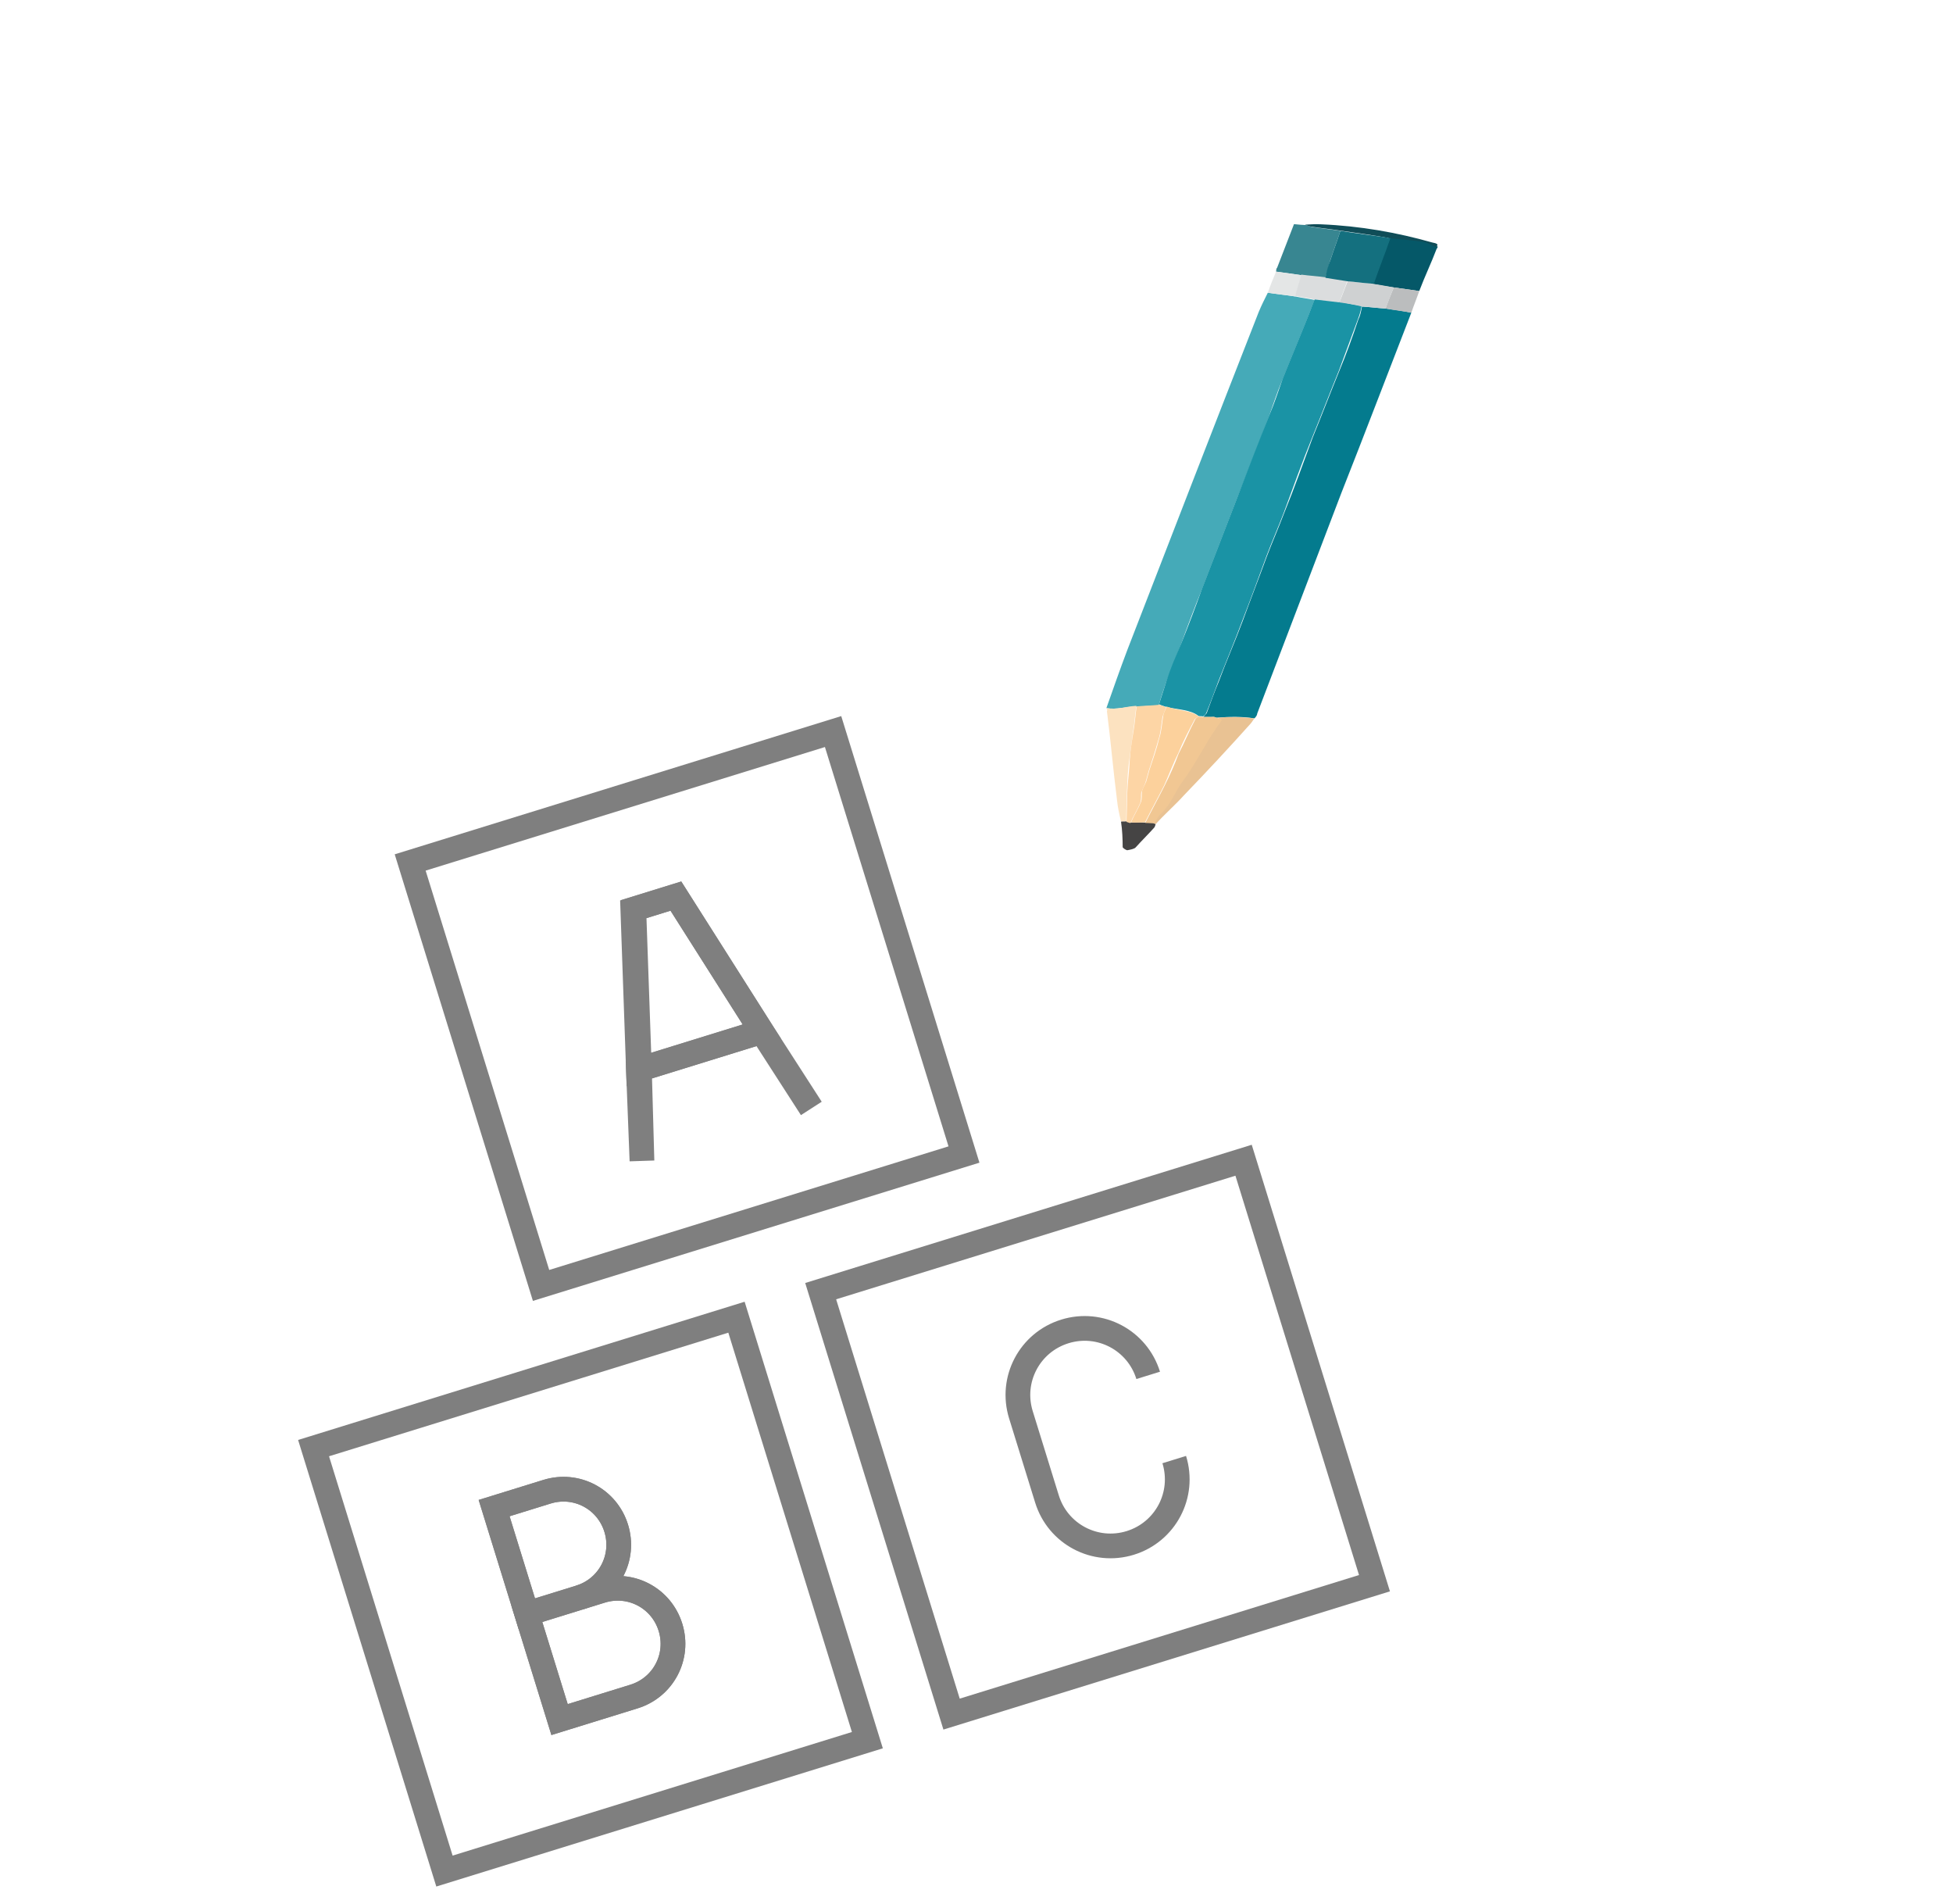 <svg width="237" height="231" viewBox="0 0 237 231" fill="none" xmlns="http://www.w3.org/2000/svg">
<g opacity="0.5" clip-path="url(#clip0_5_793)">
<path d="M81.362 197.455C80.259 193.891 76.525 191.922 72.962 193.025L70.348 193.834L63.933 195.819L67.904 208.65L76.933 205.855C80.496 204.752 82.465 201.019 81.362 197.455Z" stroke="black" stroke-width="3" stroke-miterlimit="10"/>
<path d="M74.778 185.433C73.674 181.869 69.941 179.9 66.377 181.004L59.962 182.989L63.933 195.819L70.348 193.834C73.912 192.731 75.881 188.997 74.778 185.433Z" stroke="black" stroke-width="3" stroke-miterlimit="10"/>
<path d="M53.936 227.032L105.257 211.148L89.373 159.827L38.052 175.711L53.936 227.032ZM63.933 195.82L59.962 182.989L66.377 181.004C69.941 179.901 73.674 181.869 74.778 185.433C75.881 188.997 73.912 192.731 70.348 193.834L72.962 193.025C76.525 191.922 80.259 193.891 81.362 197.455C82.465 201.019 80.496 204.752 76.933 205.855L67.904 208.65L63.933 195.82Z" stroke="black" stroke-width="3" stroke-miterlimit="10"/>
<path d="M142.496 177.102C143.819 181.379 141.44 185.89 137.164 187.214C132.887 188.537 128.375 186.159 127.052 181.882L123.89 171.665C122.566 167.388 124.945 162.877 129.222 161.553C133.498 160.229 138.01 162.608 139.334 166.885M99.59 156.665L115.474 207.986L166.795 192.102L150.911 140.781L99.59 156.665Z" stroke="black" stroke-width="3" stroke-miterlimit="10"/>
<path d="M82.02 108.729L76.793 110.347L77.474 129.793L92.443 125.16L82.02 108.729Z" stroke="black" stroke-width="3" stroke-miterlimit="10"/>
<path d="M77.593 129.757L77.904 140.856L77.474 129.793L92.443 125.161M77.593 129.757L77.356 129.83M77.593 129.757L76.912 110.31L82.02 108.729L92.443 125.161M92.443 125.161L92.681 125.087M92.443 125.161L98.456 134.495M101.096 88.766L49.775 104.65L65.659 155.971L116.98 140.087L101.096 88.766Z" stroke="black" stroke-width="3" stroke-miterlimit="10"/>
</g>
<g clip-path="url(#clip1_5_793)">
<path d="M134.262 85.921C135.097 83.546 135.931 81.171 136.803 78.866C142.104 65.176 147.405 51.486 152.743 37.866C153.088 37.037 153.47 36.277 153.852 35.518C154.986 35.694 156.083 35.801 157.218 35.977C157.959 36.149 158.782 36.229 159.523 36.401C159.178 37.23 158.869 38.129 158.524 38.959C157.571 41.355 156.581 43.682 155.628 46.078C154.983 47.576 154.493 49.121 153.967 50.597C152.706 53.893 151.444 57.189 150.145 60.415C148.711 64.125 147.277 67.836 145.843 71.546C144.935 73.781 144.064 76.087 143.274 78.3C142.629 79.797 142.14 81.343 141.495 82.84C141.187 83.739 140.878 84.639 140.607 85.608C139.702 85.62 138.714 85.723 137.809 85.734C136.63 85.719 135.552 86.146 134.262 85.921Z" fill="#45AAB8"/>
<path d="M171.267 37.94C168.444 45.199 165.657 52.529 162.752 59.88C159.358 68.777 155.963 77.674 152.569 86.571C152.56 86.802 152.396 86.985 152.232 87.168C150.668 86.917 149.132 86.967 147.633 87.087C147.477 87.039 147.477 87.039 147.322 86.99C146.928 86.985 146.416 87.002 146.023 86.997C146.187 86.814 146.269 86.722 146.433 86.539C146.914 85.225 147.395 83.911 147.913 82.667C148.829 80.2 149.902 77.782 150.818 75.316C151.78 72.687 152.778 70.129 153.74 67.501C154.394 65.772 155.166 64.022 155.819 62.293C157.073 59.229 158.17 56.116 159.304 53.073C160.385 50.424 161.429 47.704 162.51 45.054C163.372 42.981 164.116 40.929 164.823 38.807C165.078 38.301 165.177 37.746 165.276 37.192C166.218 37.25 167.197 37.378 168.139 37.437C169.117 37.565 170.251 37.741 171.267 37.94Z" fill="#047B8E"/>
<path d="M174.472 29.92C174.427 30.082 174.427 30.082 174.345 30.174C173.691 31.902 172.882 33.583 172.229 35.312C171.25 35.183 170.116 35.007 169.137 34.878C168.159 34.75 167.299 34.6 166.283 34.402C166.365 34.31 166.603 34.267 166.566 34.197C167.302 32.377 167.918 30.578 168.535 28.779C170.062 28.961 171.434 29.094 172.962 29.276C173.547 29.399 173.969 29.706 174.472 29.92Z" fill="#055868"/>
<path d="M154.85 32.96C154.896 32.798 154.822 32.658 154.986 32.475C155.64 30.746 156.375 28.926 157.028 27.197C157.577 27.251 158.126 27.304 158.519 27.309C158.83 27.405 159.023 27.524 159.297 27.55C160.431 27.727 161.529 27.834 162.663 28.01C162.264 29.233 161.828 30.385 161.429 31.607C161.166 32.345 161.104 32.97 160.841 33.708C159.862 33.579 158.921 33.521 157.942 33.393C156.808 33.216 155.829 33.088 154.85 32.96Z" fill="#388691"/>
<path d="M147.633 87.087C149.132 86.967 150.705 86.987 152.232 87.169C152.068 87.352 151.941 87.605 151.777 87.788C149.152 90.719 146.49 93.581 143.709 96.463C142.643 97.654 141.302 98.818 140.236 100.009C140.08 99.961 140.043 99.891 139.888 99.843C140.216 99.476 140.47 98.97 140.717 98.695C142.021 97.461 142.547 95.985 143.421 94.676C144.377 93.276 145.214 91.897 146.051 90.518C146.798 89.462 147.508 88.336 148.136 87.302C147.944 87.183 147.788 87.135 147.633 87.087Z" fill="#E9C293"/>
<path d="M134.262 85.921C135.552 86.146 136.63 85.719 137.891 85.643C137.784 86.429 137.713 87.285 137.606 88.071C137.399 89.412 137.274 90.661 137.068 92.001C136.861 93.342 136.81 94.731 136.759 96.12C136.717 97.278 136.675 98.435 136.669 99.662C136.431 99.706 136.276 99.657 136.038 99.701C135.834 98.818 135.631 97.935 135.546 97.031C135.088 93.435 134.785 89.888 134.327 86.292C134.409 86.201 134.336 86.061 134.262 85.921Z" fill="#FCE2C0"/>
<path d="M136.038 99.701C136.276 99.657 136.431 99.706 136.669 99.662C136.824 99.711 136.98 99.759 137.136 99.807C137.648 99.791 138.278 99.752 138.827 99.806C139.22 99.811 139.495 99.837 139.888 99.842C140.043 99.891 140.08 99.961 140.236 100.009C140.19 100.171 140.145 100.332 140.063 100.424C139.325 101.248 138.55 102.003 137.811 102.827C137.647 103.01 137.172 103.097 136.816 103.162C136.697 103.183 136.312 102.947 136.239 102.807C136.236 101.811 136.196 100.745 136.038 99.701Z" fill="#454444"/>
<path d="M169.137 34.878C170.116 35.007 171.25 35.183 172.229 35.311C171.92 36.211 171.575 37.04 171.267 37.94C170.252 37.741 169.154 37.635 168.139 37.437C168.447 36.537 168.792 35.708 169.137 34.878Z" fill="#BBBDBE"/>
<path d="M154.85 32.96C155.829 33.088 156.963 33.264 157.942 33.393C157.752 34.27 157.407 35.1 157.218 35.977C156.083 35.801 154.986 35.694 153.852 35.518C154.16 34.618 154.505 33.789 154.85 32.96Z" fill="#E4E6E6"/>
<path d="M162.507 27.962C161.373 27.785 160.276 27.679 159.141 27.502C158.867 27.475 158.675 27.357 158.364 27.261C158.994 27.222 159.625 27.184 160.293 27.216C165.084 27.416 169.539 28.213 173.821 29.426C174.251 29.501 174.718 29.646 174.234 29.964C173.731 29.749 173.346 29.512 172.879 29.367C171.471 29.164 169.98 29.053 168.453 28.871C166.578 28.523 164.62 28.267 162.507 27.962Z" fill="#104D58"/>
<path d="M174.345 30.174C174.308 30.104 174.427 30.082 174.39 30.012C174.39 30.012 174.308 30.104 174.345 30.174Z" fill="#104D58"/>
<path d="M165.239 37.122C165.14 37.676 165.005 38.161 164.787 38.737C164.043 40.789 163.217 42.932 162.473 44.984C161.392 47.634 160.348 50.354 159.268 53.003C158.015 56.068 156.917 59.181 155.783 62.223C155.129 63.952 154.357 65.702 153.704 67.431C152.742 70.059 151.78 72.687 150.781 75.245C149.865 77.712 148.829 80.2 147.876 82.597C147.395 83.911 146.914 85.225 146.397 86.469C146.351 86.63 146.187 86.814 145.987 86.927C145.831 86.879 145.593 86.922 145.438 86.874C144.521 86.121 142.949 86.101 141.622 85.806C141.585 85.736 141.585 85.736 141.467 85.758C141.155 85.661 140.844 85.564 140.652 85.446C140.96 84.547 141.232 83.578 141.54 82.678C142.03 81.133 142.675 79.635 143.32 78.138C144.228 75.903 145.099 73.598 145.888 71.385C147.322 67.674 148.757 63.964 150.191 60.253C151.452 56.957 152.714 53.661 154.012 50.435C154.657 48.938 155.147 47.392 155.673 45.917C156.626 43.52 157.616 41.194 158.57 38.797C158.915 37.968 159.223 37.068 159.568 36.239C160.547 36.367 161.644 36.474 162.623 36.602C163.52 36.822 164.38 36.972 165.239 37.122Z" fill="#1A93A5"/>
<path d="M140.689 85.516C141 85.613 141.311 85.71 141.503 85.828C141.331 86.242 141.24 86.566 141.068 86.98C140.915 87.928 140.881 88.854 140.573 89.753C140.21 91.046 139.812 92.268 139.413 93.49C139.277 93.975 139.141 94.46 139.005 94.944C138.833 95.359 138.66 95.774 138.488 96.189C138.434 96.582 138.536 97.023 138.363 97.438C138.018 98.267 137.517 99.048 137.172 99.877C137.017 99.829 136.861 99.781 136.706 99.733C136.748 98.575 136.754 97.348 136.796 96.19C136.847 94.801 137.054 93.46 137.105 92.071C137.192 90.752 137.436 89.482 137.642 88.141C137.75 87.355 137.821 86.499 137.928 85.713C138.796 85.631 139.702 85.62 140.689 85.516Z" fill="#FDD5A5"/>
<path d="M162.541 36.694C161.562 36.566 160.465 36.459 159.486 36.331C158.745 36.159 157.922 36.079 157.181 35.908C157.37 35.03 157.716 34.2 157.905 33.323C158.884 33.451 159.826 33.509 160.804 33.638C161.664 33.788 162.643 33.916 163.503 34.066C163.194 34.965 162.849 35.794 162.541 36.694Z" fill="#DBDDDE"/>
<path d="M145.475 86.944C145.63 86.992 145.868 86.949 146.023 86.997C146.416 87.002 146.928 86.985 147.322 86.99C147.477 87.039 147.477 87.039 147.633 87.087C147.788 87.135 148.099 87.232 148.292 87.35C147.545 88.406 146.798 89.462 146.207 90.566C145.37 91.945 144.569 93.394 143.576 94.725C142.583 96.055 142.176 97.509 140.872 98.743C140.507 99.04 140.371 99.524 140.043 99.891C139.65 99.886 139.376 99.859 138.983 99.854C139.746 98.335 140.547 96.886 141.311 95.367C141.947 94.102 142.547 92.766 143.028 91.452C143.746 90.095 144.309 88.689 145.028 87.332C145.073 87.17 145.274 87.057 145.475 86.944Z" fill="#F1C793"/>
<path d="M162.541 36.694C162.886 35.864 163.194 34.965 163.54 34.136C164.481 34.194 165.341 34.344 166.283 34.402C167.262 34.53 168.122 34.68 169.137 34.878C168.792 35.708 168.484 36.607 168.139 37.437C167.197 37.378 166.218 37.25 165.276 37.192C164.379 36.972 163.52 36.822 162.541 36.694Z" fill="#CFD1D2"/>
<path d="M147.633 87.087C147.477 87.038 147.477 87.038 147.322 86.99C147.358 87.06 147.477 87.038 147.633 87.087Z" fill="#E9C293"/>
<path d="M166.283 34.402C165.341 34.344 164.481 34.194 163.54 34.136C162.68 33.986 161.701 33.857 160.841 33.708C160.985 32.991 161.13 32.275 161.43 31.607C161.828 30.385 162.264 29.232 162.663 28.01C164.657 28.337 166.733 28.571 168.727 28.898C168.111 30.697 167.375 32.517 166.758 34.316C166.64 34.337 166.402 34.38 166.283 34.402Z" fill="#14707F"/>
<path d="M145.475 86.944C145.274 87.057 145.073 87.17 144.991 87.262C144.272 88.619 143.554 89.976 142.991 91.382C142.354 92.648 141.874 93.962 141.274 95.297C140.51 96.816 139.71 98.265 138.946 99.784C138.434 99.801 137.803 99.839 137.254 99.786C137.599 98.957 138.1 98.175 138.445 97.346C138.618 96.931 138.516 96.49 138.57 96.097C138.624 95.704 138.915 95.267 139.087 94.853C139.223 94.368 139.359 93.883 139.495 93.399C139.894 92.176 140.375 90.862 140.655 89.662C140.963 88.762 140.997 87.836 141.15 86.889C141.203 86.496 141.413 86.151 141.585 85.736L141.741 85.784C143.022 86.241 144.558 86.191 145.475 86.944Z" fill="#FCD19C"/>
<path d="M141.659 85.877L141.503 85.828C141.622 85.806 141.659 85.877 141.659 85.877Z" fill="#FDD5A5"/>
</g>
<defs>
<clipPath id="clip0_5_793">
<rect width="124.359" height="124.359" fill="white" transform="translate(15.117 112.122) rotate(-17.197)"/>
</clipPath>
<clipPath id="clip1_5_793">
<rect width="120.756" height="79.025" fill="white" transform="matrix(0.984 -0.179 0.465 0.885 76.129 39.717)"/>
</clipPath>
</defs>
</svg>
